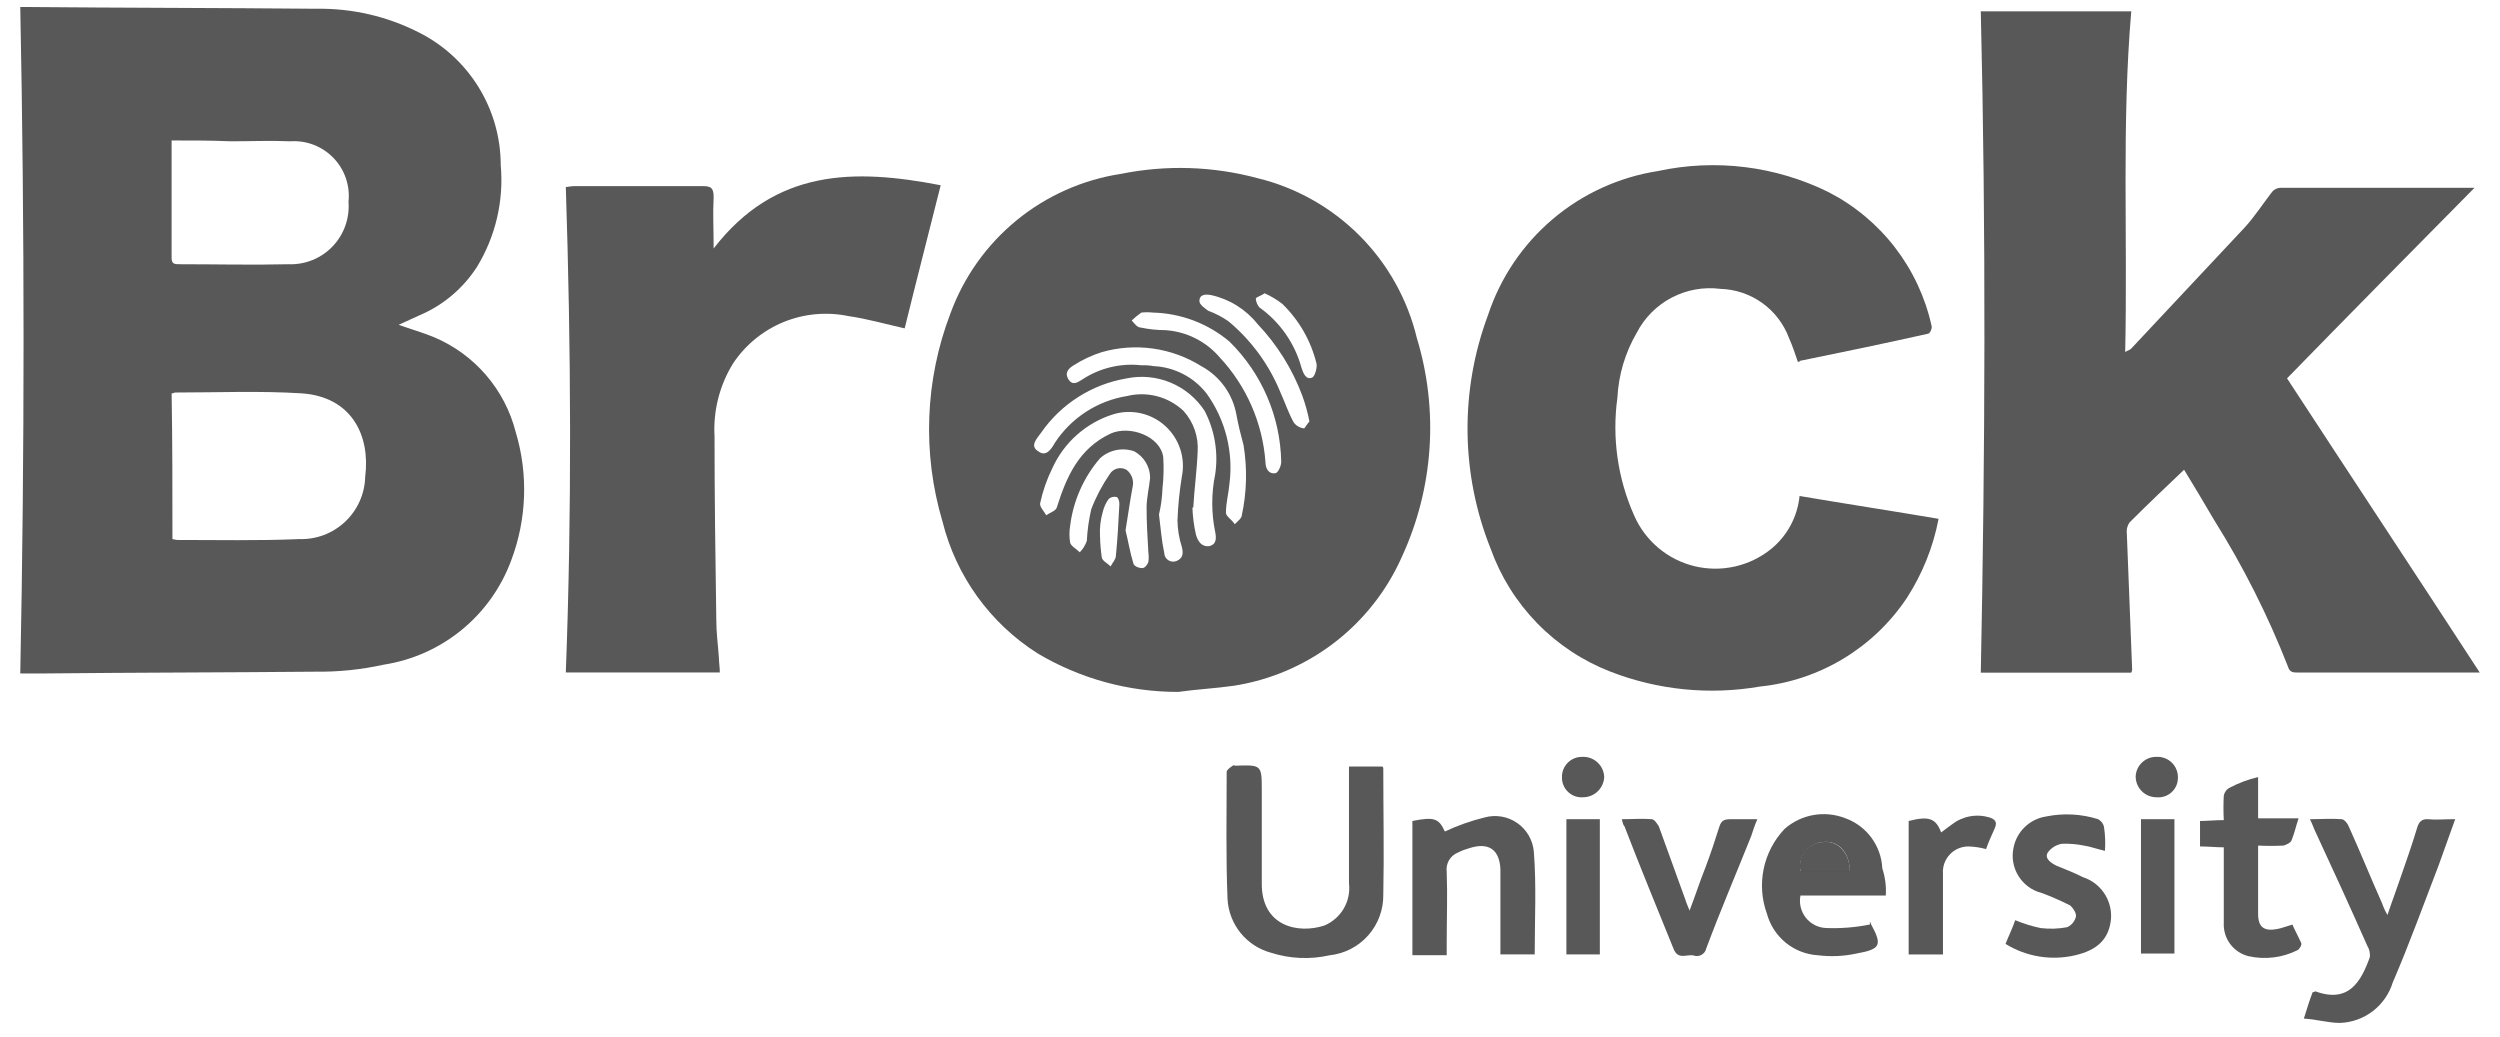 <svg width="123" height="51" viewBox="0 0 123 51" fill="none" xmlns="http://www.w3.org/2000/svg">
<g clip-path="url(#clip0_1_105)">
<path d="M0.997 0.344H1.257C6.019 0.387 10.825 0.387 15.587 0.431C17.331 0.405 19.055 0.805 20.61 1.597C21.819 2.205 22.835 3.136 23.546 4.288C24.257 5.44 24.634 6.766 24.636 8.12C24.794 9.872 24.384 11.629 23.467 13.131C22.787 14.187 21.807 15.014 20.653 15.507C20.353 15.637 20.004 15.807 19.613 15.982C20.219 16.198 20.825 16.371 21.346 16.587C22.332 17.001 23.209 17.637 23.907 18.447C24.606 19.256 25.107 20.217 25.372 21.253C25.994 23.323 25.918 25.539 25.155 27.561C24.663 28.9 23.822 30.084 22.718 30.988C21.614 31.892 20.288 32.484 18.878 32.702C17.769 32.947 16.636 33.063 15.5 33.047C11.08 33.088 6.668 33.088 2.295 33.133H0.997C1.213 22.247 1.213 11.317 0.997 0.344ZM8.484 26.523C8.557 26.534 8.63 26.548 8.701 26.566C10.693 26.566 12.727 26.609 14.719 26.523C15.134 26.537 15.548 26.468 15.936 26.322C16.325 26.174 16.68 25.952 16.982 25.667C17.284 25.382 17.527 25.04 17.696 24.66C17.866 24.281 17.958 23.872 17.968 23.457C18.228 21.383 17.275 19.525 14.851 19.353C12.777 19.223 10.695 19.312 8.617 19.312C8.574 19.312 8.53 19.355 8.444 19.355C8.484 21.729 8.484 24.104 8.484 26.523ZM8.443 6.911V12.701C8.443 13 8.616 13 8.833 13C10.608 13 12.427 13.043 14.202 13C14.603 13.015 15.002 12.944 15.375 12.794C15.747 12.643 16.083 12.415 16.361 12.126C16.639 11.836 16.852 11.491 16.988 11.113C17.123 10.735 17.177 10.333 17.146 9.933C17.188 9.541 17.145 9.146 17.018 8.773C16.891 8.4 16.684 8.06 16.412 7.776C16.14 7.492 15.808 7.271 15.441 7.128C15.075 6.986 14.681 6.926 14.288 6.952C13.29 6.909 12.34 6.952 11.344 6.952C10.435 6.911 9.483 6.911 8.443 6.911Z" fill="#212121" fill-opacity="0.75"/>
<path d="M122.003 33.089H113.084C112.825 33.089 112.651 33.089 112.565 32.789C111.58 30.276 110.363 27.861 108.928 25.574C108.452 24.754 107.93 23.889 107.456 23.111C106.546 23.976 105.638 24.84 104.771 25.707C104.658 25.871 104.612 26.072 104.641 26.269C104.728 28.472 104.814 30.718 104.901 32.922C104.903 32.982 104.888 33.042 104.858 33.094H97.455C97.671 22.246 97.714 11.402 97.455 0.559H104.858C104.382 6.131 104.685 11.661 104.559 17.32C104.688 17.233 104.775 17.233 104.858 17.148L110.444 11.186C110.92 10.668 111.309 10.062 111.741 9.5C111.789 9.427 111.853 9.365 111.928 9.32C112.003 9.275 112.088 9.248 112.175 9.241H121.744C118.626 12.395 115.596 15.461 112.522 18.615C115.595 23.325 118.8 28.164 122.003 33.089Z" fill="#212121" fill-opacity="0.75"/>
<path d="M57.974 34.042C55.536 34.048 53.142 33.392 51.047 32.145C48.714 30.664 47.039 28.343 46.371 25.661C45.371 22.298 45.508 18.699 46.761 15.422C47.416 13.629 48.541 12.045 50.019 10.837C51.497 9.628 53.273 8.839 55.16 8.553C57.383 8.104 59.681 8.177 61.871 8.766C63.773 9.229 65.511 10.209 66.894 11.596C68.276 12.983 69.25 14.724 69.708 16.628C70.791 20.184 70.531 24.013 68.975 27.389C68.238 29.055 67.095 30.509 65.65 31.619C64.206 32.728 62.505 33.458 60.706 33.739C59.79 33.869 58.884 33.912 57.974 34.042ZM58.71 24.969H58.667C58.682 25.42 58.741 25.868 58.841 26.308C58.928 26.607 59.101 26.913 59.49 26.87C59.879 26.783 59.836 26.438 59.789 26.179C59.594 25.239 59.594 24.268 59.789 23.328C59.947 22.262 59.765 21.174 59.269 20.217C58.863 19.594 58.277 19.108 57.59 18.823C56.902 18.538 56.144 18.467 55.416 18.62C54.572 18.764 53.766 19.075 53.045 19.535C52.324 19.994 51.702 20.594 51.216 21.298C50.999 21.598 50.653 21.946 51.086 22.206C51.475 22.505 51.736 22.076 51.909 21.773C52.309 21.166 52.831 20.649 53.442 20.254C54.054 19.86 54.74 19.598 55.459 19.483C55.945 19.364 56.454 19.369 56.938 19.498C57.422 19.626 57.866 19.874 58.23 20.218C58.477 20.492 58.666 20.813 58.785 21.162C58.904 21.511 58.951 21.881 58.923 22.249C58.884 23.198 58.754 24.105 58.71 24.969ZM57.022 25.314C57.109 26.005 57.152 26.612 57.282 27.211C57.284 27.282 57.304 27.351 57.339 27.413C57.374 27.474 57.423 27.526 57.483 27.564C57.542 27.603 57.61 27.626 57.681 27.632C57.751 27.638 57.822 27.627 57.888 27.6C58.187 27.47 58.234 27.254 58.147 26.909C58.012 26.489 57.939 26.052 57.931 25.611C57.958 24.887 58.03 24.166 58.147 23.451C58.239 23 58.212 22.533 58.068 22.096C57.925 21.659 57.671 21.267 57.33 20.957C56.99 20.648 56.575 20.433 56.126 20.332C55.677 20.232 55.21 20.249 54.77 20.384C54.115 20.589 53.511 20.93 52.996 21.384C52.481 21.838 52.068 22.395 51.783 23.019C51.51 23.568 51.307 24.149 51.177 24.747C51.134 24.92 51.35 25.136 51.477 25.352C51.649 25.223 51.953 25.137 51.996 24.964C52.472 23.452 53.078 22.069 54.636 21.335C55.589 20.903 57.104 21.465 57.232 22.501C57.264 23.008 57.251 23.516 57.195 24.02C57.18 24.456 57.122 24.889 57.022 25.314ZM56.157 17.971C56.359 17.964 56.563 17.978 56.763 18.014C57.266 18.037 57.758 18.169 58.206 18.4C58.654 18.631 59.047 18.956 59.358 19.353C60.287 20.639 60.691 22.23 60.489 23.803C60.446 24.278 60.316 24.753 60.316 25.229C60.316 25.401 60.616 25.574 60.75 25.791C60.88 25.661 61.096 25.491 61.096 25.358C61.341 24.222 61.371 23.05 61.183 21.902C61.053 21.427 60.923 20.904 60.837 20.434C60.751 19.925 60.55 19.444 60.25 19.024C59.95 18.605 59.558 18.26 59.105 18.015C58.383 17.564 57.575 17.269 56.732 17.15C55.889 17.031 55.031 17.09 54.213 17.324C53.724 17.478 53.258 17.695 52.827 17.972C52.611 18.102 52.351 18.317 52.568 18.663C52.784 19.008 53.044 18.793 53.26 18.663C54.116 18.103 55.14 17.859 56.157 17.971ZM55.377 26.093C55.507 26.611 55.593 27.173 55.766 27.734C55.809 27.864 56.026 27.95 56.2 27.95C56.329 27.95 56.459 27.777 56.499 27.651C56.521 27.493 56.521 27.333 56.499 27.175C56.456 26.441 56.412 25.707 56.412 24.972C56.412 24.497 56.542 23.974 56.586 23.504C56.584 23.237 56.51 22.977 56.373 22.748C56.236 22.52 56.04 22.333 55.806 22.206C55.52 22.105 55.212 22.084 54.914 22.145C54.617 22.206 54.342 22.346 54.118 22.551C53.312 23.491 52.801 24.648 52.65 25.877C52.606 26.148 52.606 26.425 52.65 26.697C52.692 26.87 52.949 26.997 53.126 27.172C53.281 27.013 53.399 26.821 53.472 26.611C53.499 26.087 53.571 25.567 53.689 25.056C53.922 24.446 54.228 23.866 54.599 23.328C54.681 23.192 54.813 23.093 54.967 23.052C55.12 23.012 55.284 23.034 55.422 23.112C55.551 23.211 55.649 23.345 55.702 23.499C55.755 23.652 55.762 23.818 55.721 23.976C55.597 24.624 55.507 25.316 55.377 26.093ZM56.719 15.379C56.532 15.358 56.343 15.358 56.156 15.379C55.986 15.496 55.827 15.626 55.679 15.768C55.809 15.898 55.939 16.113 56.113 16.113C56.511 16.199 56.917 16.242 57.325 16.243C57.839 16.275 58.342 16.41 58.803 16.64C59.264 16.87 59.674 17.19 60.009 17.582C61.323 18.989 62.117 20.803 62.26 22.723C62.26 23.068 62.433 23.328 62.736 23.285C62.866 23.285 63.036 22.94 63.036 22.724C62.994 20.494 62.08 18.369 60.489 16.805C59.431 15.915 58.101 15.412 56.719 15.379ZM64.425 20.736C64.341 20.311 64.226 19.892 64.079 19.483C63.59 18.166 62.839 16.961 61.871 15.941C61.293 15.216 60.482 14.712 59.575 14.516C59.315 14.473 59.012 14.473 59.012 14.815C59.012 14.988 59.271 15.161 59.445 15.29C59.799 15.419 60.134 15.594 60.443 15.809C61.568 16.748 62.446 17.95 62.998 19.308C63.215 19.783 63.387 20.306 63.647 20.776C63.706 20.861 63.784 20.932 63.874 20.984C63.964 21.035 64.064 21.067 64.167 21.076C64.209 21.039 64.339 20.822 64.425 20.736ZM62.217 14.429C62.044 14.559 61.828 14.602 61.784 14.688C61.796 14.847 61.856 14.998 61.958 15.121C62.974 15.844 63.709 16.898 64.036 18.102C64.123 18.361 64.253 18.707 64.555 18.577C64.685 18.534 64.815 18.102 64.772 17.886C64.498 16.767 63.913 15.748 63.085 14.947C62.818 14.74 62.526 14.566 62.217 14.429ZM54.121 26.396C54.13 26.743 54.159 27.09 54.208 27.434C54.251 27.607 54.467 27.694 54.641 27.866C54.728 27.694 54.901 27.521 54.901 27.348C54.987 26.484 55.03 25.663 55.073 24.799C55.073 24.67 55.03 24.5 54.944 24.454C54.876 24.437 54.806 24.436 54.739 24.451C54.671 24.466 54.608 24.497 54.554 24.541C54.412 24.734 54.31 24.955 54.255 25.189C54.142 25.581 54.097 25.989 54.121 26.396Z" fill="#212121" fill-opacity="0.75"/>
<path d="M88.452 17.797C88.322 17.409 88.192 17.02 88.019 16.631C87.761 15.938 87.302 15.336 86.7 14.905C86.098 14.475 85.381 14.233 84.641 14.212C83.817 14.107 82.98 14.258 82.244 14.644C81.508 15.031 80.909 15.634 80.528 16.373C79.96 17.346 79.633 18.442 79.576 19.567C79.305 21.536 79.59 23.542 80.398 25.358C80.667 25.975 81.075 26.522 81.59 26.955C82.105 27.389 82.713 27.697 83.368 27.856C84.022 28.015 84.704 28.02 85.36 27.871C86.017 27.723 86.63 27.424 87.152 26.999C87.939 26.351 88.437 25.418 88.538 24.403C90.834 24.791 93.084 25.138 95.378 25.526C95.114 26.91 94.584 28.231 93.82 29.415C93.011 30.63 91.943 31.651 90.693 32.406C89.443 33.16 88.042 33.629 86.59 33.778C84.115 34.207 81.57 33.953 79.23 33.044C77.872 32.516 76.643 31.703 75.627 30.66C74.611 29.617 73.831 28.367 73.34 26.996C71.869 23.315 71.823 19.218 73.21 15.504C73.815 13.668 74.915 12.034 76.389 10.784C77.864 9.533 79.655 8.714 81.566 8.416C84.402 7.803 87.363 8.168 89.965 9.453C91.242 10.11 92.358 11.039 93.233 12.176C94.109 13.313 94.724 14.629 95.033 16.03C95.076 16.16 94.946 16.419 94.859 16.419C92.738 16.894 90.659 17.326 88.538 17.758C88.539 17.84 88.539 17.797 88.452 17.797Z" fill="#212121" fill-opacity="0.75"/>
<path d="M46.282 9.114C45.676 11.533 45.07 13.871 44.51 16.156C43.558 15.94 42.648 15.681 41.739 15.551C40.668 15.329 39.556 15.433 38.544 15.848C37.533 16.264 36.669 16.973 36.065 17.884C35.402 18.958 35.085 20.21 35.155 21.47C35.155 24.494 35.198 27.475 35.242 30.499C35.242 31.147 35.329 31.752 35.372 32.395C35.372 32.611 35.415 32.828 35.415 33.086H27.838C28.138 25.142 28.098 17.192 27.838 9.2C27.925 9.2 28.098 9.157 28.272 9.157H34.592C35.025 9.157 35.111 9.287 35.111 9.719C35.068 10.497 35.111 11.274 35.111 12.225C38.143 8.293 42.039 8.293 46.282 9.114Z" fill="#212121" fill-opacity="0.75"/>
<path d="M66.37 37.712H68.016C68.032 37.729 68.044 37.75 68.052 37.772C68.059 37.795 68.061 37.819 68.058 37.842C68.058 39.916 68.101 41.946 68.058 44.02C68.069 44.756 67.804 45.47 67.316 46.021C66.827 46.573 66.15 46.922 65.418 47C64.457 47.217 63.455 47.172 62.517 46.87C61.932 46.709 61.413 46.368 61.032 45.896C60.652 45.424 60.429 44.844 60.395 44.238C60.309 42.162 60.352 40.045 60.352 37.971C60.352 37.884 60.525 37.755 60.652 37.671C60.695 37.629 60.739 37.671 60.782 37.671C62.08 37.629 62.08 37.629 62.08 38.924V43.417C62.039 45.574 63.859 45.963 65.158 45.536C65.559 45.368 65.894 45.075 66.113 44.7C66.331 44.325 66.422 43.889 66.37 43.458V37.712Z" fill="#212121" fill-opacity="0.75"/>
<path d="M113.35 50.113C113.522 49.551 113.649 49.162 113.783 48.815C113.83 48.817 113.876 48.802 113.913 48.772C115.558 49.377 116.164 48.297 116.597 47.087C116.617 46.89 116.571 46.693 116.467 46.525C115.646 44.669 114.778 42.768 113.913 40.91C113.826 40.737 113.783 40.565 113.649 40.305C114.212 40.305 114.688 40.262 115.208 40.305C115.337 40.305 115.507 40.521 115.554 40.651C116.121 41.904 116.644 43.2 117.203 44.453C117.27 44.649 117.357 44.837 117.463 45.015C117.679 44.367 117.896 43.805 118.069 43.287C118.368 42.424 118.675 41.559 118.934 40.692C119.021 40.432 119.151 40.303 119.41 40.303C119.844 40.346 120.276 40.303 120.796 40.303C120.497 41.124 120.233 41.859 119.974 42.593C119.24 44.496 118.541 46.44 117.722 48.341C117.549 48.9 117.207 49.392 116.742 49.748C116.277 50.105 115.712 50.307 115.127 50.328C114.562 50.328 114 50.156 113.35 50.113Z" fill="#212121" fill-opacity="0.75"/>
<path d="M75.508 46.956H73.82V42.763C73.777 41.813 73.257 41.424 72.304 41.726C72.11 41.779 71.921 41.851 71.741 41.941C71.554 42.013 71.396 42.146 71.294 42.319C71.192 42.491 71.151 42.693 71.178 42.892C71.221 44.058 71.178 45.225 71.178 46.391V46.996H69.49V40.392C70.572 40.176 70.788 40.267 71.087 40.91C71.714 40.616 72.368 40.384 73.04 40.219C73.312 40.144 73.597 40.129 73.875 40.176C74.153 40.223 74.417 40.331 74.648 40.492C74.88 40.653 75.073 40.863 75.214 41.107C75.355 41.351 75.441 41.623 75.465 41.904C75.595 43.546 75.508 45.231 75.508 46.956Z" fill="#212121" fill-opacity="0.75"/>
<path d="M92.781 44.061H88.583C88.545 44.25 88.549 44.445 88.594 44.633C88.64 44.821 88.725 44.996 88.844 45.148C88.963 45.3 89.114 45.424 89.285 45.512C89.457 45.6 89.646 45.65 89.838 45.658C90.563 45.687 91.287 45.629 91.998 45.486V45.357C92.041 45.4 92.041 45.4 92.041 45.444C92.604 46.481 92.56 46.697 91.348 46.912C90.722 47.049 90.079 47.078 89.443 46.999C88.866 46.964 88.314 46.75 87.864 46.386C87.415 46.022 87.091 45.526 86.937 44.968C86.676 44.259 86.619 43.49 86.773 42.749C86.926 42.009 87.284 41.326 87.805 40.779C88.207 40.426 88.698 40.191 89.224 40.099C89.751 40.007 90.293 40.062 90.79 40.257C91.303 40.442 91.749 40.775 92.073 41.214C92.397 41.653 92.584 42.178 92.609 42.722C92.751 43.153 92.81 43.608 92.781 44.061ZM91.007 42.853C91.007 41.946 90.444 41.34 89.709 41.427C89.536 41.435 89.368 41.479 89.214 41.557C89.06 41.636 88.925 41.746 88.819 41.882C88.712 42.017 88.635 42.174 88.594 42.342C88.554 42.509 88.55 42.684 88.583 42.853H91.007Z" fill="#212121" fill-opacity="0.75"/>
<path d="M103.563 41.861C103.174 41.774 102.828 41.645 102.524 41.601C102.168 41.529 101.805 41.5 101.442 41.514C101.163 41.561 100.914 41.717 100.749 41.947C100.576 42.246 100.922 42.465 101.182 42.594C101.616 42.767 102.048 42.94 102.48 43.157C102.903 43.294 103.268 43.568 103.519 43.935C103.769 44.303 103.89 44.743 103.863 45.187C103.776 46.185 103.213 46.742 102.088 47.002C100.92 47.273 99.692 47.071 98.672 46.44C98.844 46.008 99.018 45.662 99.148 45.273C99.553 45.442 99.974 45.572 100.404 45.662C100.836 45.713 101.273 45.699 101.701 45.619C101.809 45.572 101.904 45.501 101.979 45.411C102.054 45.321 102.107 45.215 102.135 45.101C102.178 44.928 101.962 44.626 101.835 44.539C101.385 44.312 100.922 44.11 100.45 43.934C99.979 43.816 99.573 43.52 99.314 43.11C99.056 42.7 98.965 42.206 99.061 41.731C99.133 41.337 99.326 40.975 99.613 40.696C99.9 40.416 100.267 40.233 100.663 40.172C101.512 39.998 102.391 40.042 103.218 40.301C103.294 40.339 103.361 40.393 103.413 40.46C103.465 40.528 103.501 40.606 103.517 40.69C103.577 41.077 103.592 41.47 103.563 41.861Z" fill="#212121" fill-opacity="0.75"/>
<path d="M111.099 38.232V40.262H113.09C112.96 40.651 112.874 41.04 112.744 41.342C112.701 41.472 112.484 41.558 112.354 41.602C111.936 41.624 111.517 41.624 111.099 41.602V44.971C111.099 45.619 111.398 45.835 112.051 45.706C112.268 45.663 112.484 45.576 112.787 45.49C112.916 45.79 113.086 46.095 113.22 46.398C113.263 46.485 113.133 46.697 113.047 46.743C112.298 47.122 111.441 47.228 110.622 47.043C110.262 46.953 109.943 46.74 109.722 46.441C109.501 46.142 109.391 45.775 109.41 45.404V41.688C109.021 41.688 108.631 41.645 108.241 41.645V40.392C108.588 40.392 108.977 40.349 109.41 40.349C109.389 39.946 109.389 39.542 109.41 39.139C109.427 39.056 109.463 38.977 109.514 38.91C109.566 38.842 109.633 38.788 109.71 38.751C110.149 38.519 110.615 38.344 111.099 38.232Z" fill="#212121" fill-opacity="0.75"/>
<path d="M79.793 40.305C80.313 40.305 80.792 40.262 81.266 40.305C81.396 40.305 81.526 40.521 81.612 40.651C82.046 41.861 82.478 43.027 82.91 44.237C82.953 44.366 82.997 44.496 83.127 44.799C83.426 44.021 83.646 43.33 83.907 42.682C84.166 41.991 84.383 41.343 84.599 40.652C84.686 40.392 84.816 40.306 85.118 40.306H86.461C86.331 40.606 86.245 40.868 86.162 41.127C85.422 42.982 84.642 44.799 83.95 46.657C83.936 46.725 83.906 46.791 83.865 46.847C83.822 46.903 83.768 46.95 83.706 46.983C83.644 47.016 83.575 47.035 83.505 47.038C83.435 47.041 83.365 47.029 83.3 47.002C82.953 46.959 82.564 47.218 82.347 46.702C81.526 44.669 80.703 42.682 79.923 40.651C79.836 40.565 79.836 40.435 79.793 40.305Z" fill="#212121" fill-opacity="0.75"/>
<path d="M97.715 41.776C97.433 41.697 97.142 41.653 96.85 41.646C96.677 41.645 96.506 41.679 96.348 41.747C96.189 41.815 96.046 41.915 95.929 42.041C95.811 42.167 95.72 42.316 95.662 42.478C95.605 42.641 95.581 42.814 95.594 42.986V46.96H93.906V40.393C94.904 40.135 95.247 40.264 95.503 40.955L96.027 40.566C96.287 40.363 96.592 40.225 96.916 40.165C97.24 40.105 97.574 40.124 97.889 40.22C98.148 40.307 98.278 40.436 98.148 40.738C98.019 41.041 97.845 41.387 97.715 41.776Z" fill="#212121" fill-opacity="0.75"/>
<path d="M78.712 46.957H77.067V40.304H78.712V46.957Z" fill="#212121" fill-opacity="0.75"/>
<path d="M105.336 40.304H106.982V46.914H105.336V40.304Z" fill="#212121" fill-opacity="0.75"/>
<path d="M77.888 39.226C77.753 39.236 77.617 39.218 77.49 39.173C77.362 39.127 77.246 39.056 77.148 38.962C77.05 38.869 76.973 38.756 76.921 38.631C76.87 38.506 76.845 38.372 76.849 38.236C76.846 38.105 76.87 37.974 76.919 37.851C76.968 37.729 77.042 37.618 77.135 37.525C77.228 37.431 77.339 37.358 77.462 37.309C77.584 37.259 77.715 37.236 77.847 37.238C77.984 37.231 78.121 37.251 78.249 37.298C78.378 37.345 78.497 37.417 78.597 37.51C78.698 37.603 78.779 37.715 78.836 37.84C78.892 37.965 78.923 38.099 78.927 38.236C78.913 38.503 78.797 38.754 78.604 38.938C78.411 39.122 78.155 39.225 77.888 39.226Z" fill="#212121" fill-opacity="0.75"/>
<path d="M106.114 39.226C105.977 39.228 105.841 39.202 105.714 39.151C105.588 39.1 105.472 39.023 105.375 38.927C105.278 38.83 105.202 38.715 105.15 38.588C105.099 38.461 105.073 38.325 105.075 38.189C105.089 37.926 105.206 37.679 105.401 37.502C105.595 37.324 105.851 37.229 106.114 37.238C106.252 37.232 106.389 37.255 106.518 37.305C106.646 37.355 106.763 37.432 106.861 37.529C106.959 37.627 107.035 37.743 107.085 37.872C107.136 38 107.159 38.138 107.153 38.275C107.153 38.408 107.125 38.539 107.072 38.66C107.018 38.781 106.94 38.889 106.842 38.979C106.745 39.068 106.629 39.136 106.504 39.179C106.379 39.221 106.246 39.237 106.114 39.226Z" fill="#212121" fill-opacity="0.75"/>
<path d="M91.01 42.856H88.585C88.548 42.686 88.549 42.51 88.588 42.341C88.628 42.172 88.704 42.013 88.811 41.877C88.919 41.741 89.055 41.63 89.211 41.552C89.366 41.475 89.537 41.433 89.711 41.429C90.447 41.342 91.01 41.991 91.01 42.856Z" fill="#212121" fill-opacity="0.75"/>
</g>
<defs>
<clipPath id="clip0_1_105">
<rect width="121.006" height="49.984" fill="white" transform="translate(0.997 0.344)"/>
</clipPath>
</defs>
</svg>
